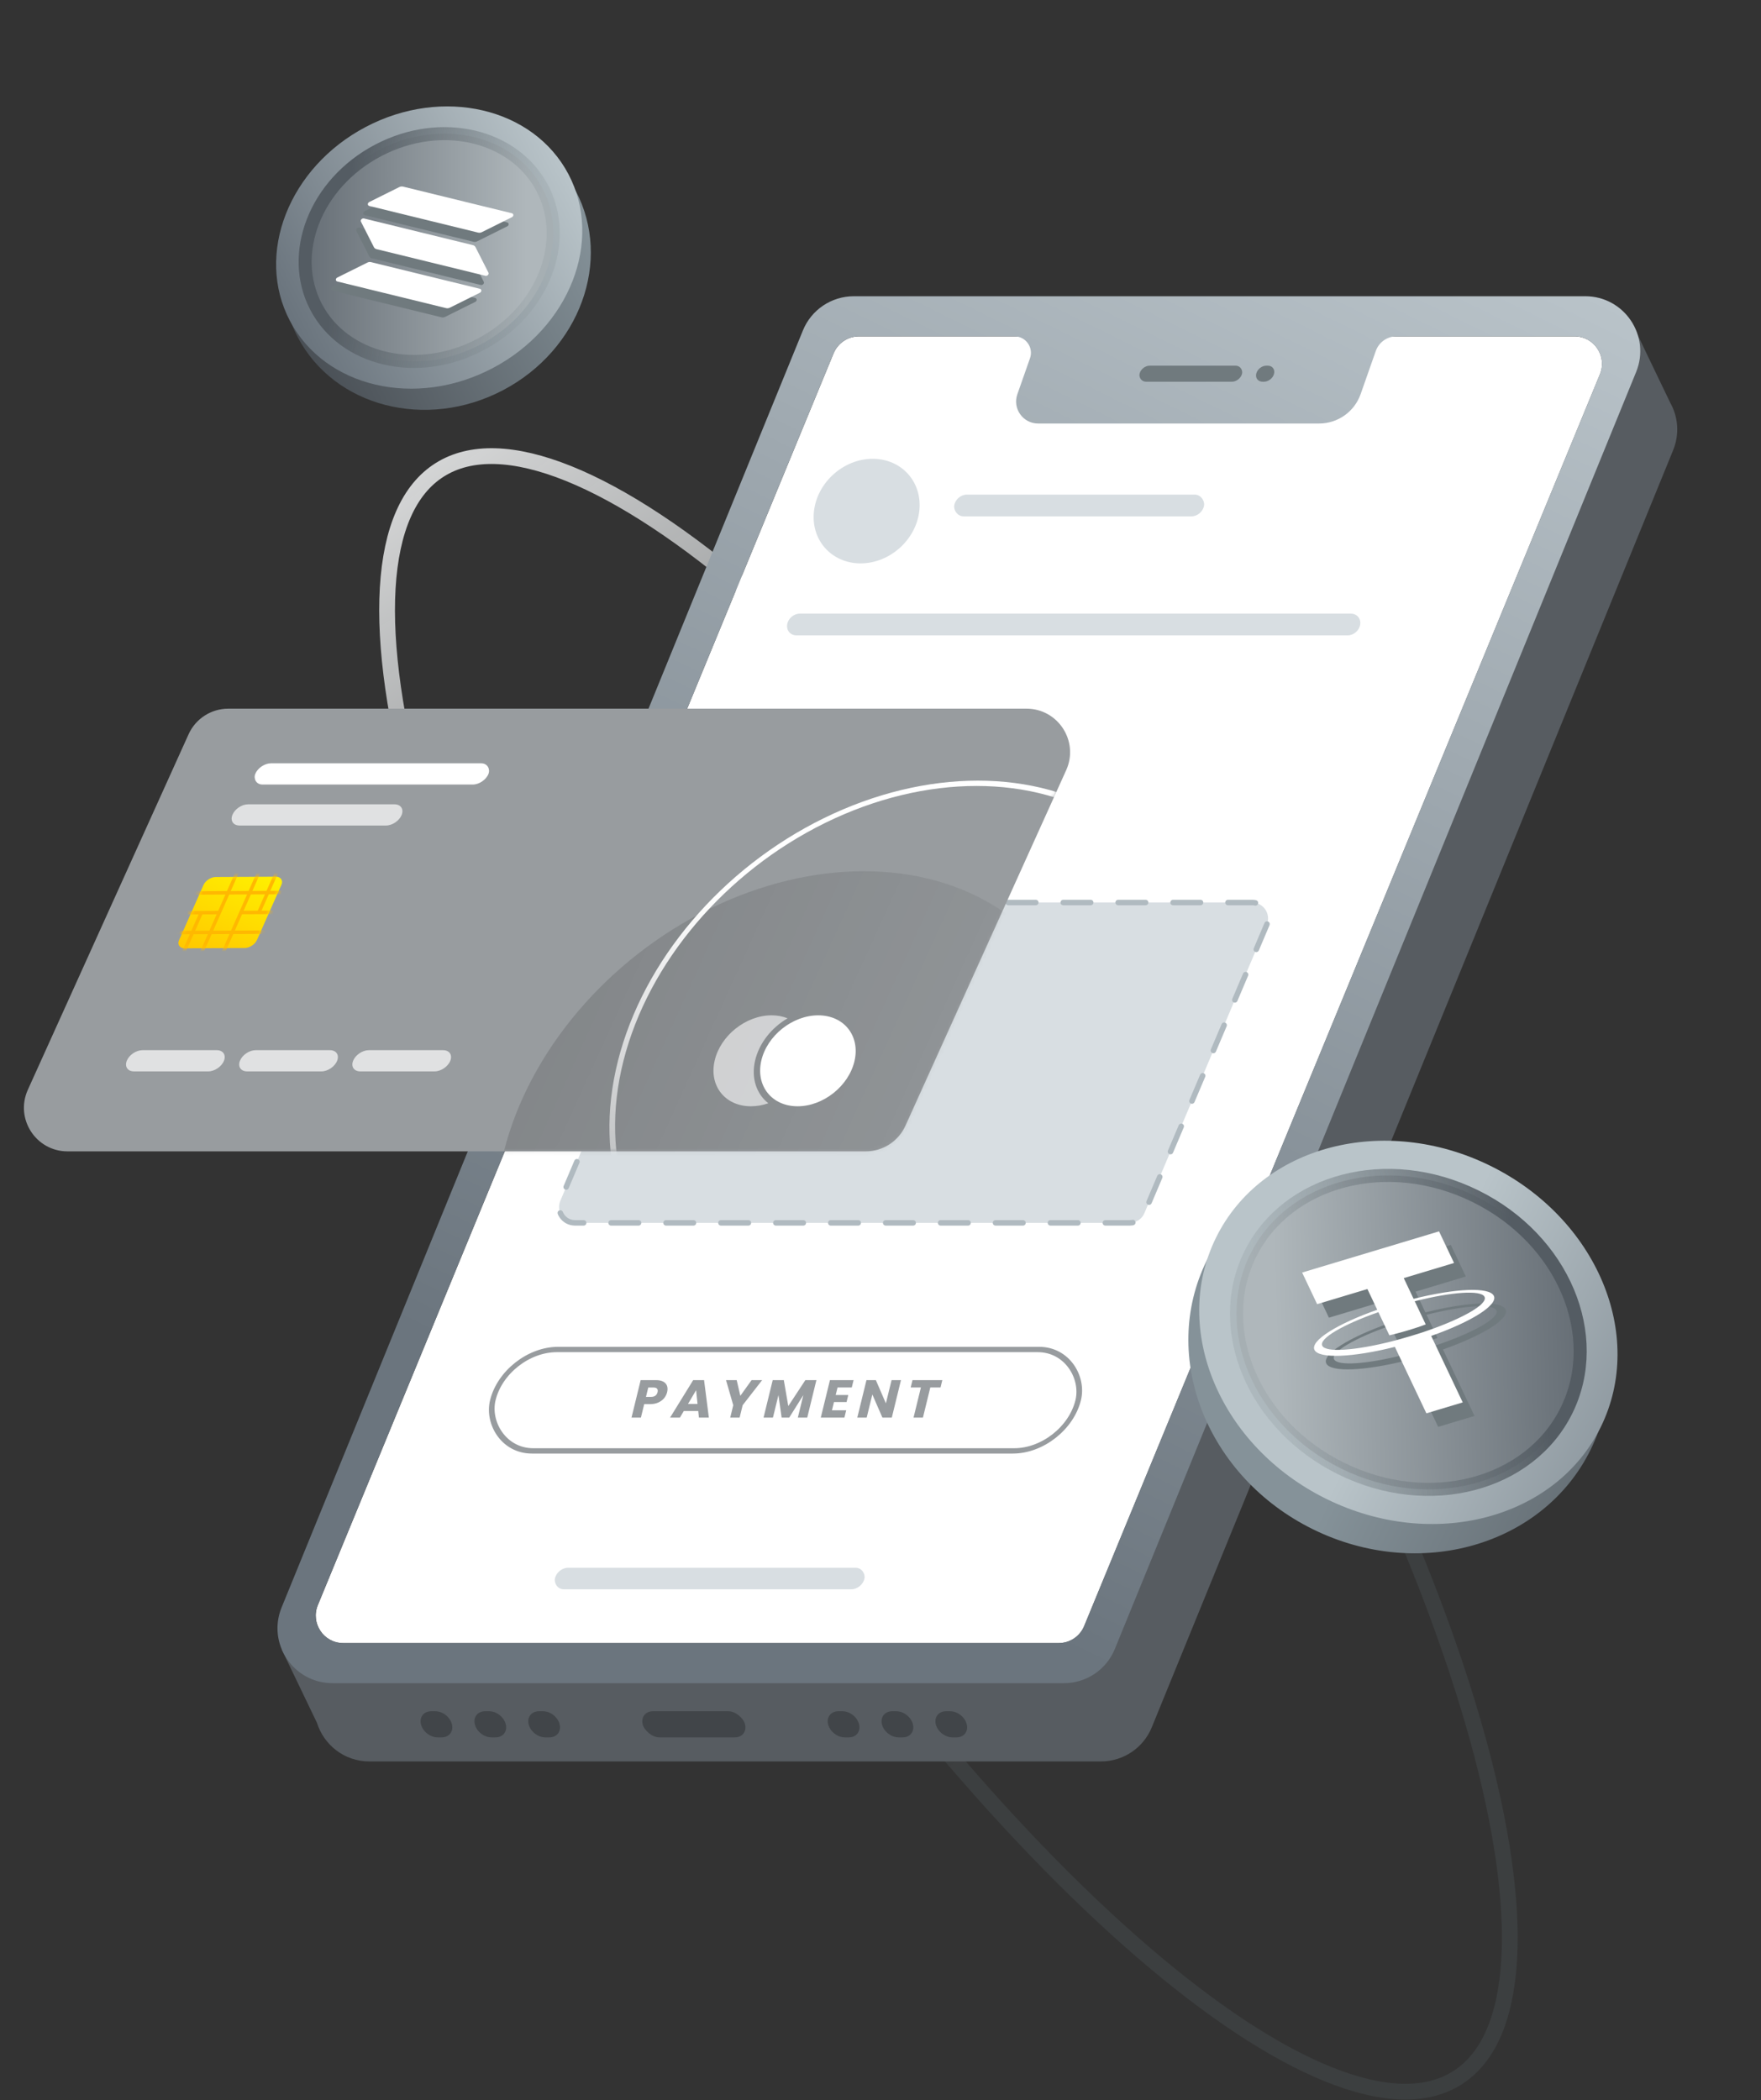 <svg width="447" height="533" viewBox="0 0 447 533" fill="none" xmlns="http://www.w3.org/2000/svg">
	<rect x="0" y="0" width="447" height="533" fill="#333333" stroke="none"/>
	<path d="M301.582 284.821C337.467 341.52 362.927 397.207 375.111 441.364C381.207 463.456 383.948 482.549 383.075 497.389C382.198 512.288 377.72 522.438 369.896 527.39C362.072 532.342 350.982 532.045 337.142 526.46C323.356 520.898 307.273 510.249 289.916 495.285C255.222 465.374 215.79 418.53 179.905 361.832C144.02 305.133 118.56 249.447 106.376 205.289C100.28 183.197 97.539 164.105 98.412 149.264C99.289 134.366 103.766 124.216 111.59 119.264C119.415 114.312 130.504 114.609 144.345 120.193C158.131 125.755 174.214 136.404 191.571 151.368C226.265 181.28 265.697 228.123 301.582 284.821Z" stroke="url(#paint0_linear_297_960)" stroke-width="4" />
	<path fill-rule="evenodd" clip-rule="evenodd" d="M226.105 95.055H405.742L402.392 84.972L414.141 81.785L423.945 102.184C425.922 105.701 426.404 110.08 424.691 114.276L292.365 438.397C290.223 443.645 285.118 447.074 279.451 447.074H93.78C87.307 447.074 82.183 442.79 80.45 437.261L71.54 418.722L85.551 412.681L86.228 414.717L213.191 103.731C215.333 98.484 220.437 95.055 226.105 95.055Z" fill="#575C61" />
	<path d="M211.587 89.685C212.664 87.073 215.21 85.368 218.036 85.368H399.659C404.624 85.368 407.999 90.409 406.107 95L275.193 412.711C274.116 415.323 271.57 417.028 268.744 417.028H87.122C82.156 417.028 78.781 411.987 80.673 407.396L211.587 89.685Z" fill="white" />
	<path fill-rule="evenodd" clip-rule="evenodd" d="M216.722 75.189C211.054 75.189 205.949 78.618 203.807 83.865L71.481 407.987C67.736 417.162 74.485 427.208 84.396 427.208H270.067C275.735 427.208 280.839 423.779 282.982 418.532L415.307 94.411C419.053 85.235 412.303 75.189 402.392 75.189H216.722ZM269.132 417.017L269.272 417.008C271.884 416.811 274.186 415.159 275.195 412.71L406.109 94.999C408.001 90.409 404.626 85.367 399.661 85.367H354.48C352.112 85.367 350.002 86.862 349.216 89.097L345.372 100.031C343.801 104.5 339.581 107.49 334.844 107.49H263.503C259.656 107.49 256.963 103.689 258.239 100.06L261.445 90.94C262.402 88.218 260.382 85.367 257.497 85.367H218.036C215.211 85.367 212.664 87.072 211.588 89.685L80.673 407.396C78.782 411.986 82.157 417.028 87.124 417.028H268.744C268.875 417.028 269.004 417.024 269.132 417.017Z" fill="url(#paint1_linear_297_960)" />
	<path d="M173.307 231.527C173.94 230.036 175.404 229.067 177.024 229.067L317.836 229.067C320.728 229.067 322.683 232.018 321.553 234.681L290.484 307.914C289.851 309.406 288.388 310.375 286.767 310.375H145.955C143.063 310.375 141.109 307.423 142.238 304.76L173.307 231.527Z" fill="#D8DEE2" stroke="#B0BAC0" stroke-width="1.395" stroke-linecap="round" stroke-linejoin="round" stroke-dasharray="6.97 6.97" />
	<rect width="78.563" height="5.58" rx="2.79" transform="matrix(1 0 -0.197 0.98 141.412 397.912)" fill="#D8DEE2" />
	<rect x="0.532" y="0.678" width="148.585" height="26.504" rx="13.252" transform="matrix(1 0 -0.238 0.971 127.879 341.858)" stroke="#989C9F" stroke-width="1.395" />
	<path d="M169.338 353.353C169.204 353.904 168.95 354.41 168.577 354.87C168.206 355.322 167.717 355.688 167.109 355.968C166.501 356.248 165.797 356.388 164.997 356.388H163.519L162.684 359.803H160.298L162.624 350.29H166.488C167.269 350.29 167.898 350.421 168.373 350.683C168.848 350.945 169.165 351.307 169.322 351.767C169.479 352.228 169.484 352.757 169.338 353.353ZM165.267 354.545C165.722 354.545 166.087 354.441 166.361 354.234C166.635 354.026 166.818 353.732 166.911 353.353C167.004 352.973 166.964 352.68 166.792 352.472C166.619 352.264 166.305 352.16 165.85 352.16H164.552L163.969 354.545H165.267ZM177.232 358.122H173.577L172.581 359.803H170.084L175.953 350.29H178.715L179.932 359.803H177.407L177.232 358.122ZM177.056 356.334L176.694 352.851L174.642 356.334H177.056ZM193.456 350.29L188.509 356.659L187.74 359.803H185.355L186.124 356.659L184.291 350.29H186.997L187.92 354.274L190.778 350.29H193.456ZM207.229 350.29L204.903 359.803H202.518L203.913 354.098L200.328 359.803H198.403L197.597 354.085L196.199 359.803H193.813L196.139 350.29H198.957L200.095 356.876L204.425 350.29H207.229ZM212.598 352.147L212.128 354.071H215.322L214.885 355.86H211.69L211.18 357.946H214.793L214.339 359.803H208.341L210.667 350.29H216.665L216.211 352.147H212.598ZM226.37 359.803H223.985L221.43 353.935L219.995 359.803H217.61L219.936 350.29H222.321L224.869 356.185L226.31 350.29H228.696L226.37 359.803ZM239.192 350.29L238.738 352.147H236.143L234.271 359.803H231.886L233.758 352.147H231.163L231.617 350.29H239.192Z" fill="#989C9F" />
	<circle r="13.364" transform="matrix(1 0 -0.115 0.993 219.98 129.721)" fill="#D8DEE2" />
	<rect width="63.412" height="5.58" rx="2.79" transform="matrix(1 0 -0.148 0.989 242.63 125.537)" fill="#D8DEE2" />
	<path d="M199.809 158.509C200.037 156.986 201.472 155.75 203.013 155.75H342.89C344.431 155.75 345.495 156.986 345.266 158.509C345.038 160.033 343.604 161.269 342.063 161.269H202.185C200.644 161.269 199.58 160.033 199.809 158.509Z" fill="#D8DEE2" />
	<rect width="25.993" height="6.832" rx="3.416" transform="matrix(1 0 0.238 0.971 162.316 434.331)" fill="#414549" />
	<path d="M210.202 437.649C209.754 435.816 210.92 434.331 212.807 434.331L213.834 434.331C215.721 434.331 217.613 435.816 218.062 437.649C218.51 439.482 217.344 440.967 215.457 440.967H214.43C212.543 440.967 210.65 439.482 210.202 437.649Z" fill="#414549" />
	<path d="M223.869 437.649C223.421 435.816 224.587 434.331 226.474 434.331L227.501 434.331C229.388 434.331 231.28 435.816 231.729 437.649C232.177 439.482 231.011 440.967 229.124 440.967H228.097C226.21 440.967 224.317 439.482 223.869 437.649Z" fill="#414549" />
	<path d="M237.537 437.649C237.089 435.816 238.255 434.331 240.142 434.331L241.169 434.331C243.056 434.331 244.948 435.816 245.397 437.649C245.845 439.482 244.678 440.967 242.792 440.967H241.765C239.878 440.967 237.985 439.482 237.537 437.649Z" fill="#414549" />
	<path d="M106.858 437.649C106.41 435.816 107.576 434.331 109.463 434.331L110.49 434.331C112.377 434.331 114.27 435.816 114.718 437.649C115.166 439.482 114 440.967 112.113 440.967H111.086C109.199 440.967 107.306 439.482 106.858 437.649Z" fill="#414549" />
	<path d="M120.525 437.649C120.077 435.816 121.243 434.331 123.13 434.331L124.157 434.331C126.044 434.331 127.937 435.816 128.385 437.649C128.833 439.482 127.667 440.967 125.78 440.967H124.753C122.866 440.967 120.973 439.482 120.525 437.649Z" fill="#414549" />
	<path d="M134.193 437.649C133.745 435.816 134.911 434.331 136.798 434.331L137.825 434.331C139.712 434.331 141.605 435.816 142.053 437.649C142.501 439.482 141.335 440.967 139.448 440.967H138.421C136.534 440.967 134.641 439.482 134.193 437.649Z" fill="#414549" />
	<rect width="26.008" height="4.185" rx="2.092" transform="matrix(1 0 -0.229 0.973 289.743 92.81)" fill="#707A7E" />
	<path d="M318.876 94.847C319.141 93.722 320.292 92.81 321.448 92.81L321.791 92.81C322.947 92.81 323.668 93.722 323.403 94.847C323.138 95.972 321.987 96.883 320.831 96.883H320.488C319.332 96.883 318.61 95.972 318.876 94.847Z" fill="#707A7E" />
	<path d="M47.866 186.37C49.657 182.409 53.602 179.863 57.949 179.863H260.549C268.587 179.863 273.943 188.163 270.631 195.488L229.83 285.722C228.039 289.683 224.094 292.229 219.747 292.229H17.147C9.109 292.229 3.753 283.929 7.065 276.604L47.866 186.37Z" fill="#989C9F" />
	<rect width="59.194" height="5.793" rx="2.897" transform="matrix(1 0 -0.371 0.929 65.869 193.742)" fill="white" />
	<path d="M58.993 206.836C59.587 205.351 61.365 204.146 62.965 204.146H100.132C101.732 204.146 102.547 205.351 101.954 206.836C101.36 208.321 99.582 209.526 97.982 209.526H60.815C59.215 209.526 58.399 208.321 58.993 206.836Z" fill="white" fill-opacity="0.7" />
	<path d="M32.182 269.238C32.776 267.753 34.554 266.549 36.153 266.549H55.025C56.625 266.549 57.44 267.753 56.846 269.238C56.252 270.724 54.474 271.928 52.874 271.928H34.003C32.403 271.928 31.588 270.724 32.182 269.238Z" fill="white" fill-opacity="0.7" />
	<path d="M60.908 269.238C61.502 267.753 63.28 266.549 64.88 266.549H83.751C85.351 266.549 86.167 267.753 85.573 269.238C84.979 270.724 83.201 271.928 81.601 271.928H62.73C61.13 271.928 60.314 270.724 60.908 269.238Z" fill="white" fill-opacity="0.7" />
	<path d="M89.635 269.238C90.229 267.753 92.007 266.549 93.606 266.549H112.478C114.078 266.549 114.893 267.753 114.299 269.238C113.705 270.724 111.927 271.928 110.328 271.928H91.456C89.856 271.928 89.041 270.724 89.635 269.238Z" fill="white" fill-opacity="0.7" />
	<rect width="19.802" height="19.802" rx="2.213" transform="matrix(-0.405 0.914 1 -0.005 52.548 222.605)" fill="url(#paint2_linear_297_960)" />
	<mask id="mask0_297_960" style="mask-type:alpha" maskUnits="userSpaceOnUse" x="45" y="222" width="27" height="19">
		<rect width="19.802" height="19.802" rx="2.2" transform="matrix(-0.405 0.914 1 -0.005 52.529 222.608)" fill="#EDE910" />
	</mask>
	<g mask="url(#mask0_297_960)">
		<path d="M45.877 226.658L75.42 226.521" stroke="#FFB801" stroke-width="0.88" />
		<path d="M43.647 231.686L55.502 231.63M73.189 231.548L61.229 231.604" stroke="#FFB801" stroke-width="0.88" />
		<path d="M41.416 236.717L70.959 236.579" stroke="#FFB801" stroke-width="0.88" />
		<path d="M66.793 218.891L54.827 245.903" stroke="#FFB801" stroke-width="0.88" />
		<path d="M61.446 218.589L49.48 245.6" stroke="#FFB801" stroke-width="0.88" />
		<path d="M44.891 245.625L51.099 231.612" stroke="#FFB801" stroke-width="0.88" />
		<path d="M71.48 218.543L65.708 231.573" stroke="#FFB801" stroke-width="0.88" />
	</g>
	<mask id="mask1_297_960" style="mask-type:alpha" maskUnits="userSpaceOnUse" x="6" y="179" width="266" height="114">
		<path d="M47.867 186.369C49.658 182.408 53.603 179.863 57.95 179.863H260.55C268.588 179.863 273.944 188.163 270.632 195.487L229.831 285.722C228.04 289.683 224.095 292.228 219.748 292.228H17.148C9.11 292.228 3.754 283.928 7.066 276.604L47.867 186.369Z" fill="#989C9F" />
	</mask>
	<g mask="url(#mask1_297_960)">
		<circle r="73.376" transform="matrix(1 0 -0.245 0.969 201.287 292.228)" fill="url(#paint3_linear_297_960)" />
		<circle r="72.679" transform="matrix(1 0 -0.245 0.969 230.24 269.236)" stroke="url(#paint4_linear_297_960)" stroke-width="1.395" />
	</g>
	<circle r="11.838" transform="matrix(1 0 -0.221 0.975 205.074 269.244)" fill="white" />
	<path fill-rule="evenodd" clip-rule="evenodd" d="M195.025 280.023C192.046 277.664 190.639 273.714 191.655 269.239C192.67 264.767 195.867 260.819 199.913 258.459C198.71 257.968 197.344 257.698 195.851 257.698C189.314 257.698 182.84 262.867 181.393 269.243C179.946 275.618 184.072 280.787 190.61 280.787C192.105 280.787 193.597 280.517 195.025 280.023Z" fill="white" fill-opacity="0.6" />
	<ellipse cx="110.869" cy="67.037" rx="36.147" ry="39.867" transform="rotate(62.25 110.869 67.037)" fill="url(#paint5_linear_297_960)" />
	<ellipse cx="108.944" cy="62.83" rx="34.587" ry="39.95" transform="rotate(62.25 108.944 62.83)" fill="url(#paint6_linear_297_960)" />
	<path d="M121.906 87.472C105.854 95.918 87.306 91.344 80.246 77.924C73.185 64.503 79.921 46.627 95.973 38.181C112.026 29.736 130.573 34.31 137.634 47.73C144.694 61.151 137.959 79.027 121.906 87.472Z" fill="url(#paint7_linear_297_960)" stroke="url(#paint8_linear_297_960)" stroke-width="3.309" />
	<g clip-path="url(#clip0_297_960)">
		<path fill-rule="evenodd" clip-rule="evenodd" d="M137.356 72.643C144.178 56.534 135.935 40.106 118.943 35.947C101.95 31.788 82.647 41.474 75.825 57.582C82.647 41.475 101.951 31.788 118.943 35.947C135.934 40.106 144.178 56.535 137.356 72.643ZM92.992 68.86L120.615 75.621C120.726 75.648 120.822 75.705 120.89 75.786C120.958 75.867 120.995 75.967 120.996 76.075C120.998 76.182 120.964 76.292 120.899 76.39C120.833 76.488 120.74 76.569 120.63 76.624L112.999 80.422C112.702 80.569 112.368 80.61 112.069 80.536L84.446 73.775C84.334 73.749 84.238 73.691 84.17 73.611C84.102 73.529 84.064 73.429 84.063 73.321C84.062 73.213 84.096 73.103 84.162 73.004C84.228 72.906 84.322 72.825 84.433 72.77L92.063 68.974C92.359 68.828 92.693 68.786 92.992 68.86ZM91.221 57.78L118.844 64.541C119.081 64.599 119.283 64.725 119.42 64.903L119.509 65.046L122.795 71.515C122.838 71.6 122.853 71.696 122.84 71.794C122.826 71.892 122.784 71.988 122.718 72.073C122.652 72.157 122.564 72.227 122.464 72.274C122.364 72.322 122.255 72.345 122.148 72.343L122.012 72.323L94.388 65.562C94.15 65.504 93.95 65.374 93.812 65.2L93.724 65.058L90.437 58.588C90.394 58.503 90.379 58.407 90.392 58.309C90.406 58.211 90.448 58.115 90.514 58.031C90.581 57.946 90.668 57.877 90.769 57.829C90.869 57.781 90.978 57.758 91.084 57.76L91.221 57.78ZM101.111 49.689L128.735 56.45C128.846 56.476 128.942 56.534 129.011 56.615C129.079 56.696 129.116 56.797 129.118 56.905C129.119 57.013 129.085 57.123 129.019 57.221C128.953 57.319 128.859 57.401 128.748 57.455L121.118 61.251C120.821 61.398 120.487 61.439 120.189 61.365L92.565 54.604C92.454 54.578 92.359 54.52 92.291 54.44C92.223 54.359 92.186 54.258 92.184 54.151C92.183 54.043 92.217 53.933 92.282 53.836C92.347 53.738 92.441 53.656 92.551 53.601L100.182 49.803C100.479 49.657 100.813 49.615 101.111 49.689Z" fill="#707A7E" />
	</g>
	<g clip-path="url(#clip1_297_960)">
		<path fill-rule="evenodd" clip-rule="evenodd" d="M138.541 70.317C145.364 54.208 137.12 37.78 120.128 33.621C103.136 29.462 83.833 39.147 77.011 55.256C83.833 39.148 103.137 29.462 120.128 33.621C137.119 37.779 145.363 54.209 138.541 70.317ZM94.178 66.533L121.801 73.295C121.912 73.321 122.008 73.379 122.076 73.459C122.144 73.54 122.181 73.641 122.182 73.748C122.184 73.856 122.15 73.965 122.084 74.063C122.019 74.161 121.925 74.243 121.815 74.298L114.184 78.095C113.888 78.242 113.554 78.283 113.255 78.21L85.632 71.449C85.52 71.422 85.424 71.365 85.356 71.284C85.287 71.203 85.25 71.102 85.249 70.994C85.247 70.886 85.282 70.776 85.348 70.678C85.413 70.58 85.508 70.498 85.618 70.444L93.249 66.648C93.545 66.501 93.879 66.46 94.178 66.533ZM92.406 55.453L120.03 62.215C120.267 62.272 120.469 62.399 120.606 62.577L120.694 62.719L123.981 69.189C124.024 69.273 124.039 69.369 124.026 69.467C124.012 69.565 123.97 69.662 123.904 69.746C123.838 69.831 123.75 69.9 123.65 69.948C123.549 69.995 123.44 70.019 123.334 70.016L123.198 69.997L95.574 63.236C95.336 63.177 95.136 63.048 94.998 62.873L94.909 62.731L91.623 56.261C91.58 56.177 91.565 56.081 91.578 55.983C91.592 55.885 91.634 55.789 91.7 55.704C91.766 55.62 91.854 55.55 91.954 55.502C92.055 55.455 92.164 55.431 92.27 55.434L92.406 55.453ZM102.297 47.362L129.92 54.124C130.032 54.15 130.128 54.207 130.196 54.288C130.265 54.369 130.302 54.47 130.303 54.578C130.305 54.686 130.27 54.796 130.205 54.894C130.139 54.992 130.045 55.074 129.934 55.129L122.304 58.925C122.007 59.071 121.673 59.112 121.374 59.039L93.751 52.278C93.64 52.251 93.544 52.194 93.477 52.113C93.409 52.032 93.372 51.932 93.37 51.824C93.368 51.717 93.403 51.607 93.468 51.509C93.533 51.411 93.627 51.33 93.737 51.274L101.368 47.477C101.665 47.33 101.998 47.289 102.297 47.362Z" fill="white" />
	</g>
	<ellipse rx="49.246" ry="54.313" transform="matrix(-0.442 0.897 0.897 0.442 355.019 343.965)" fill="url(#paint9_linear_297_960)" />
	<ellipse rx="47.121" ry="54.427" transform="matrix(-0.442 0.897 0.897 0.442 357.492 338.172)" fill="url(#paint10_linear_297_960)" />
	<path d="M340.432 372.741C362.814 383.784 388.312 376.884 397.635 357.989C406.957 339.095 396.919 314.661 374.536 303.618C352.154 292.574 326.656 299.475 317.333 318.369C308.011 337.264 318.049 361.697 340.432 372.741Z" fill="url(#paint11_linear_297_960)" stroke="url(#paint12_linear_297_960)" stroke-width="3.309" />
	<g clip-path="url(#clip2_297_960)">
		<path fill-rule="evenodd" clip-rule="evenodd" d="M321.892 350.716C312.566 331.06 321.894 310.048 342.728 303.781C321.895 310.048 312.567 331.061 321.892 350.716ZM342.728 303.781C363.561 297.514 388.007 308.367 397.333 328.022C388.008 308.368 363.56 297.515 342.728 303.781ZM359.318 327.835L361.815 333.097C372.385 330.433 381.087 330.03 382.187 332.35C383.288 334.67 376.425 338.948 366.282 342.513L374.285 359.381L365.06 362.156L357.059 345.292C346.471 347.961 337.751 348.37 336.649 346.048C335.548 343.726 342.428 339.44 352.588 335.87L350.093 330.61L337.329 334.449L333.521 326.424L368.274 315.97L372.081 323.995L359.318 327.835ZM365.601 341.078L365.603 341.082C374.569 337.948 380.681 334.394 379.827 332.592C378.974 330.795 371.435 331.342 362.105 333.709L364.894 339.588C364.638 339.69 363.264 340.23 360.419 341.086C358.047 341.8 356.286 342.22 355.668 342.36L352.878 336.48C343.895 339.624 337.768 343.188 338.622 344.987C339.476 346.789 347.032 346.237 356.379 343.86L356.376 343.853C356.978 343.702 358.686 343.265 361.067 342.549C364.049 341.651 365.35 341.174 365.601 341.078Z" fill="#707A7E" />
	</g>
	<g clip-path="url(#clip3_297_960)">
		<path fill-rule="evenodd" clip-rule="evenodd" d="M318.894 347.278C309.568 327.622 318.896 306.61 339.73 300.343C318.897 306.61 309.569 327.623 318.894 347.278ZM339.73 300.343C360.563 294.076 385.009 304.928 394.335 324.584C385.01 304.929 360.562 294.076 339.73 300.343ZM356.32 324.396L358.816 329.659C369.387 326.995 378.089 326.591 379.189 328.911C380.29 331.231 373.427 335.509 363.284 339.074L371.287 355.943L362.062 358.718L354.061 341.854C343.473 344.522 334.753 344.932 333.651 342.61C332.55 340.288 339.43 336.001 349.59 332.432L347.095 327.171L334.331 331.011L330.523 322.986L365.276 312.532L369.083 320.557L356.32 324.396ZM362.603 337.639L362.605 337.644C371.571 334.51 377.683 330.955 376.829 329.154C375.976 327.356 368.436 327.904 359.107 330.271L361.896 336.149C361.64 336.252 360.266 336.792 357.421 337.648C355.049 338.361 353.288 338.782 352.67 338.922L349.88 333.041C340.897 336.185 334.77 339.749 335.624 341.549C336.478 343.35 344.034 342.798 353.381 340.421L353.378 340.414C353.98 340.264 355.688 339.826 358.069 339.11C361.051 338.213 362.352 337.735 362.603 337.639Z" fill="white" />
	</g>
	<defs>
		<linearGradient id="paint0_linear_297_960" x1="52.966" y1="84.734" x2="279.422" y2="425.453" gradientUnits="userSpaceOnUse">
			<stop stop-color="white" />
			<stop offset="1" stop-color="#51595C" stop-opacity="0.3" />
		</linearGradient>
		<linearGradient id="paint1_linear_297_960" x1="281.867" y1="13.904" x2="119.268" y2="344.645" gradientUnits="userSpaceOnUse">
			<stop stop-color="#B9C3C9" />
			<stop offset="1" stop-color="#6B757E" />
		</linearGradient>
		<linearGradient id="paint2_linear_297_960" x1="-8.386" y1="-4.788" x2="21.312" y2="-17.39" gradientUnits="userSpaceOnUse">
			<stop stop-color="#FFEF00" />
			<stop offset="1" stop-color="#FFB900" />
		</linearGradient>
		<linearGradient id="paint3_linear_297_960" x1="-234.912" y1="-156.547" x2="118.385" y2="-87.368" gradientUnits="userSpaceOnUse">
			<stop stop-opacity="0.28" />
			<stop offset="1" stop-opacity="0" />
			<stop offset="1" stop-opacity="0" />
		</linearGradient>
		<linearGradient id="paint4_linear_297_960" x1="63.297" y1="-21.881" x2="39.791" y2="111.26" gradientUnits="userSpaceOnUse">
			<stop stop-color="white" />
			<stop offset="1" stop-color="white" stop-opacity="0" />
		</linearGradient>
		<linearGradient id="paint5_linear_297_960" x1="110.869" y1="27.171" x2="110.869" y2="106.904" gradientUnits="userSpaceOnUse">
			<stop stop-color="#859299" />
			<stop offset="1" stop-color="#4A5056" />
		</linearGradient>
		<linearGradient id="paint6_linear_297_960" x1="108.944" y1="22.88" x2="108.944" y2="102.78" gradientUnits="userSpaceOnUse">
			<stop stop-color="#B9C4C9" />
			<stop offset="1" stop-color="#6A747D" />
		</linearGradient>
		<linearGradient id="paint7_linear_297_960" x1="133.677" y1="43.887" x2="65.506" y2="43.91" gradientUnits="userSpaceOnUse">
			<stop stop-color="#AFB7BB" />
			<stop offset="1" stop-color="#575F67" />
		</linearGradient>
		<linearGradient id="paint8_linear_297_960" x1="193.38" y1="57.443" x2="89.548" y2="41.195" gradientUnits="userSpaceOnUse">
			<stop offset="0.538" stop-color="#8B969B" stop-opacity="0.26" />
			<stop offset="1" stop-color="#545C63" />
		</linearGradient>
		<linearGradient id="paint9_linear_297_960" x1="49.246" y1="0" x2="49.246" y2="108.627" gradientUnits="userSpaceOnUse">
			<stop stop-color="#859299" />
			<stop offset="1" stop-color="#4A5056" />
		</linearGradient>
		<linearGradient id="paint10_linear_297_960" x1="47.121" y1="0" x2="47.121" y2="108.854" gradientUnits="userSpaceOnUse">
			<stop stop-color="#B9C4C9" />
			<stop offset="1" stop-color="#6A747D" />
		</linearGradient>
		<linearGradient id="paint11_linear_297_960" x1="323.123" y1="313.26" x2="415.967" y2="310.879" gradientUnits="userSpaceOnUse">
			<stop stop-color="#AFB7BB" />
			<stop offset="1" stop-color="#575F67" />
		</linearGradient>
		<linearGradient id="paint12_linear_297_960" x1="242.293" y1="333.834" x2="383.129" y2="308.032" gradientUnits="userSpaceOnUse">
			<stop offset="0.538" stop-color="#8B969B" stop-opacity="0.26" />
			<stop offset="1" stop-color="#545C63" />
		</linearGradient>
		<clipPath id="clip0_297_960">
			<rect width="39.592" height="31.673" fill="white" transform="matrix(0.971 0.238 -0.39 0.921 94.707 45.875)" />
		</clipPath>
		<clipPath id="clip1_297_960">
			<rect width="39.592" height="31.673" fill="white" transform="matrix(0.971 0.238 -0.39 0.921 95.895 43.536)" />
		</clipPath>
		<clipPath id="clip2_297_960">
			<rect width="54.162" height="46.776" fill="white" transform="matrix(0.958 -0.288 0.429 0.903 324.522 328.296)" />
		</clipPath>
		<clipPath id="clip3_297_960">
			<rect width="54.162" height="46.776" fill="white" transform="matrix(0.958 -0.288 0.429 0.903 321.527 324.859)" />
		</clipPath>
	</defs>
</svg>
